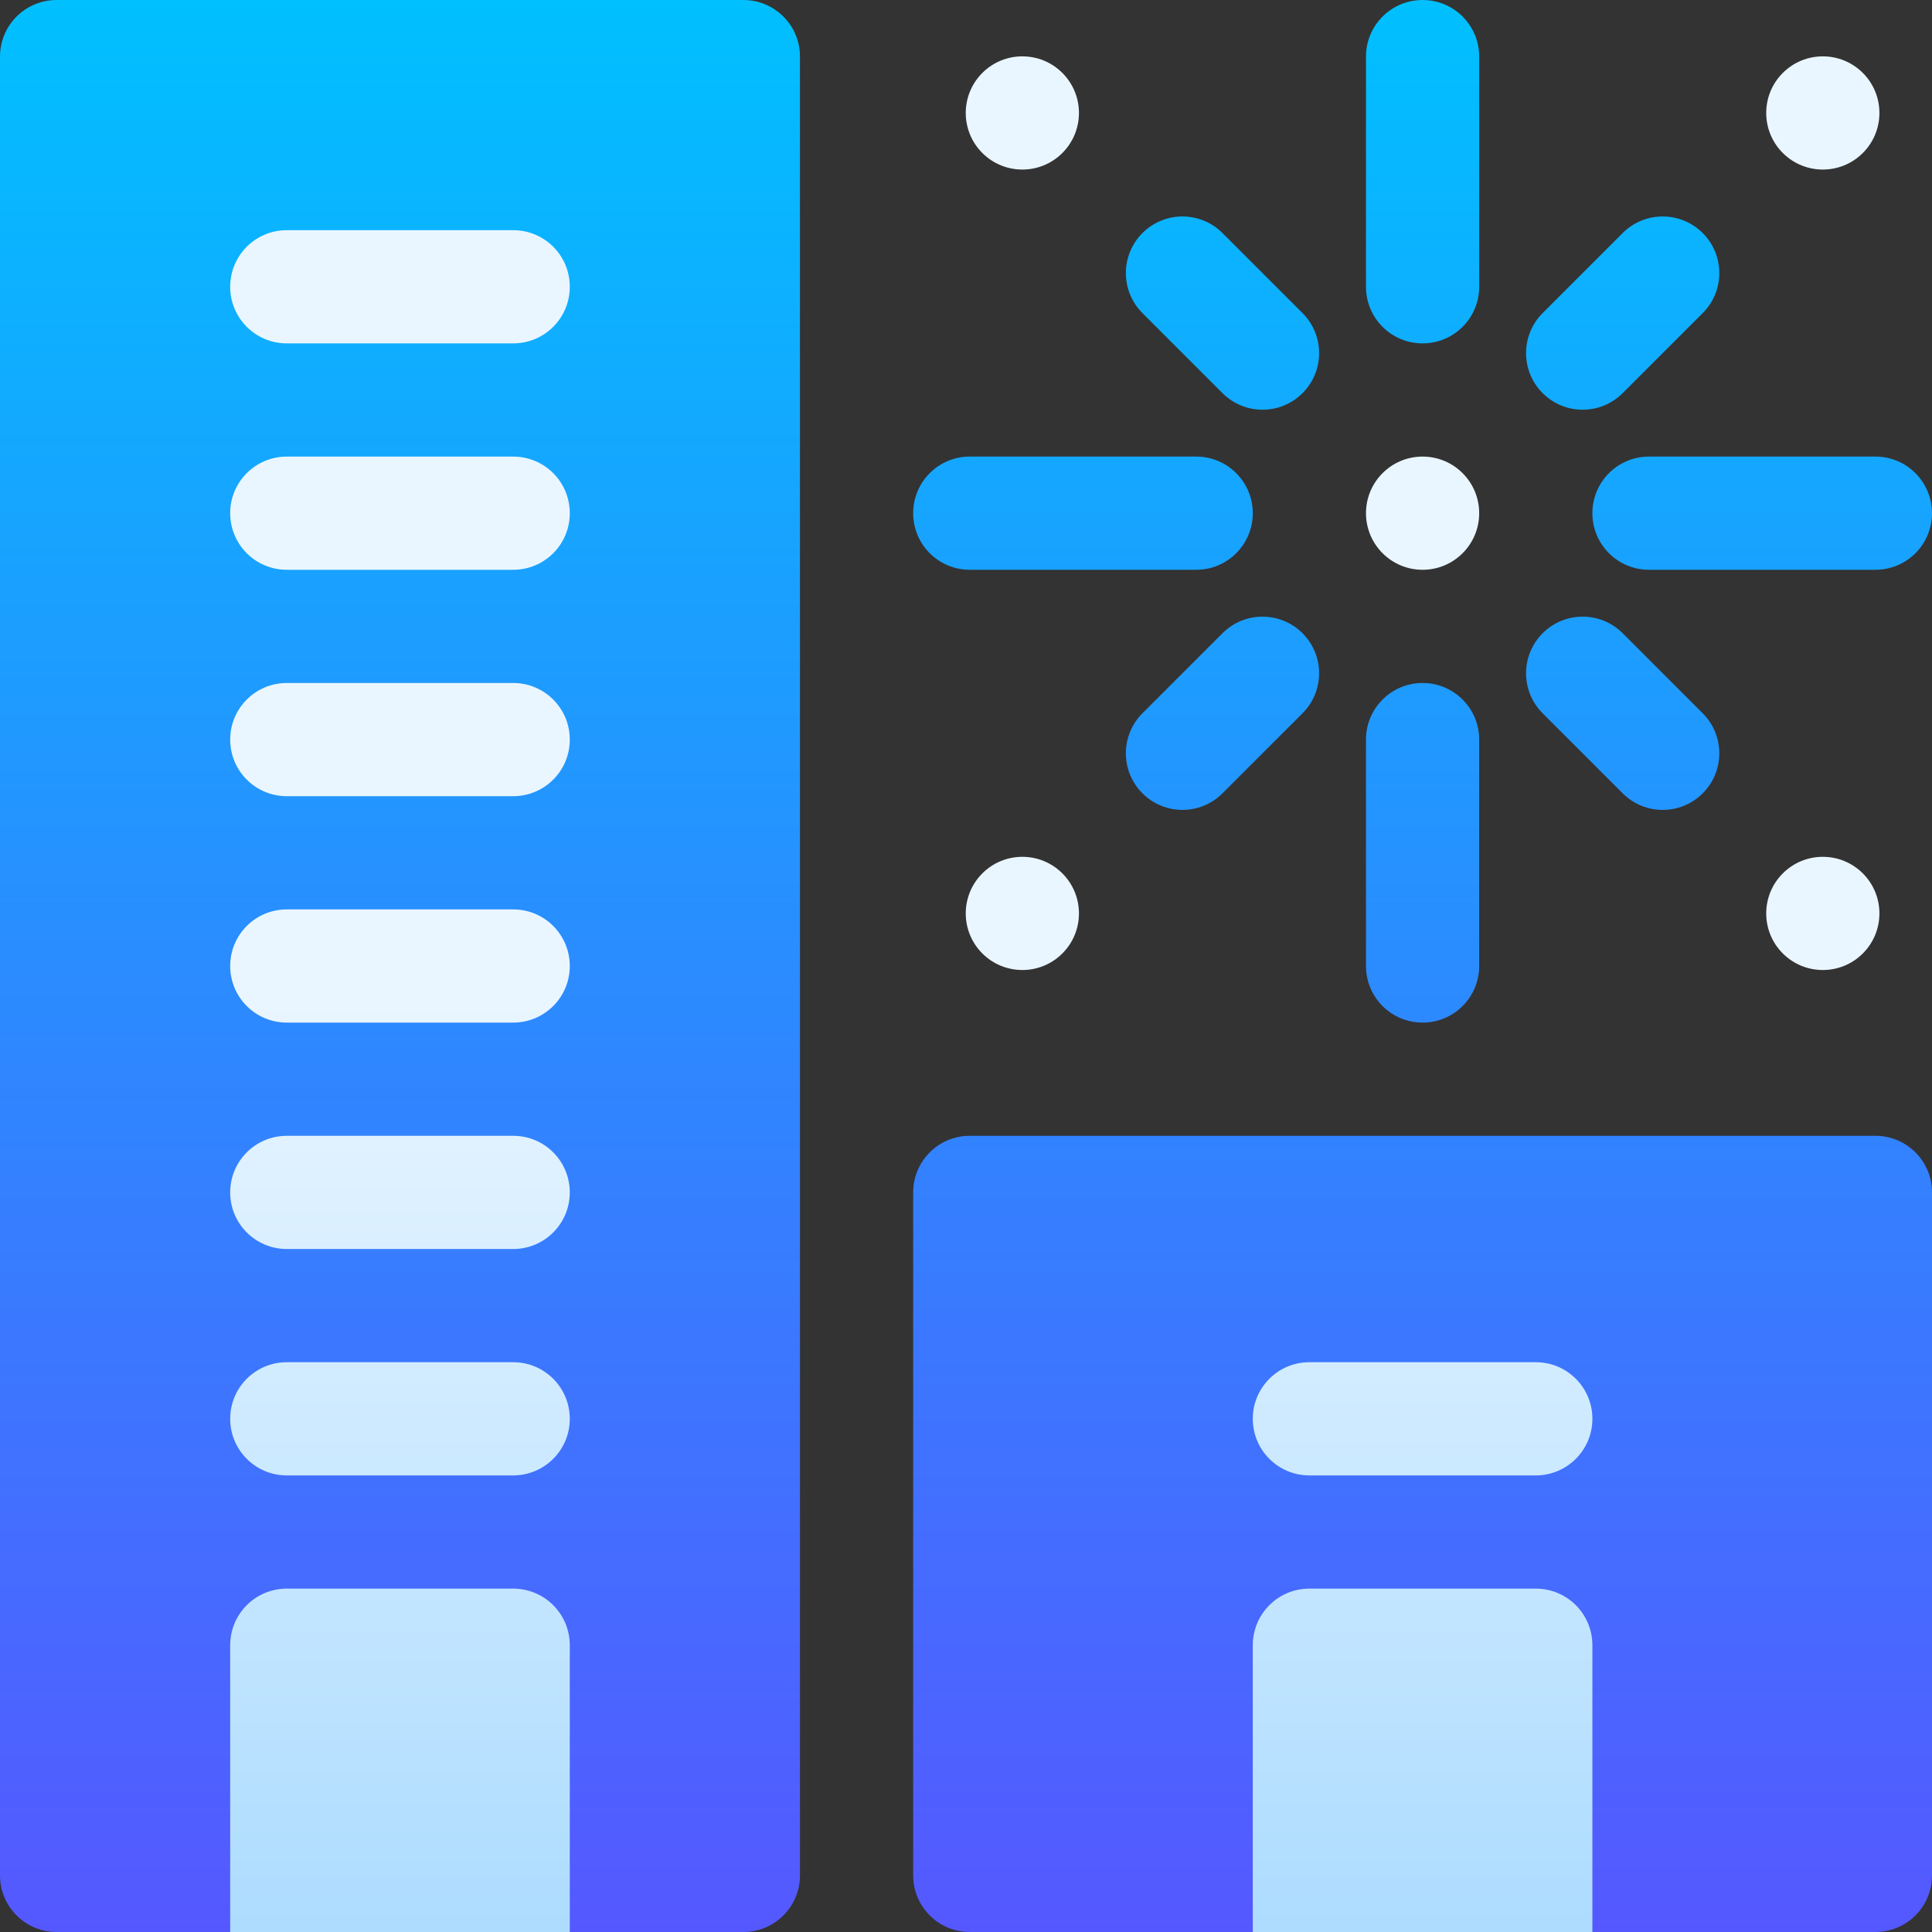 <svg id="Capa_1" enable-background="new 0 0 512 512" height="512" viewBox="0 0 512 512" width="512" xmlns="http://www.w3.org/2000/svg" xmlns:xlink="http://www.w3.org/1999/xlink"><rect x="0" y="0" width="512" height="512" fill="#333333" stroke="none"/><linearGradient id="SVGID_1_" gradientUnits="userSpaceOnUse" x1="256" x2="256" y1="512" y2="0"><stop offset="0" stop-color="#5558ff"/><stop offset="1" stop-color="#00c0ff"/></linearGradient><linearGradient id="SVGID_2_" gradientUnits="userSpaceOnUse" x1="279.533" x2="279.533" y1="512" y2="14.934"><stop offset="0" stop-color="#addcff"/><stop offset=".503" stop-color="#eaf6ff"/><stop offset="1" stop-color="#eaf6ff"/></linearGradient><g><g><g><path d="m430.027 210.238c5.86 5.859 15.352 5.859 21.211 0s5.859-15.352 0-21.211l-21.211-21.211c-5.859-5.859-15.352-5.859-21.211 0s-5.859 15.352 0 21.211zm-53.027-119.238c8.291 0 15-6.709 15-15v-61c0-8.291-6.709-15-15-15s-15 6.709-15 15v61c0 8.291 6.709 15 15 15zm53.027 13.184 21.211-21.211c5.859-5.859 5.859-15.352 0-21.211s-15.352-5.859-21.211 0l-21.211 21.211c-5.859 5.859-5.859 15.352 0 21.211 5.86 5.859 15.352 5.859 21.211 0zm-53.027 166.816c8.291 0 15-6.709 15-15v-60c0-8.291-6.709-15-15-15s-15 6.709-15 15v60c0 8.291 6.709 15 15 15zm45-135c0 8.291 6.709 15 15 15h60c8.291 0 15-6.709 15-15s-6.709-15-15-15h-60c-8.291 0-15 6.709-15 15zm-98.027-31.816c5.86 5.859 15.352 5.859 21.211 0s5.859-15.352 0-21.211l-21.211-21.211c-5.859-5.859-15.352-5.859-21.211 0s-5.859 15.352 0 21.211zm-126.973-104.184h-182c-8.291 0-15 6.709-15 15v482c0 8.291 6.709 15 15 15h46l30-30h30l30 30h46c8.291 0 15-6.709 15-15v-482c0-8.291-6.709-15-15-15zm300 301h-240c-8.291 0-15 6.709-15 15v181c0 8.291 6.709 15 15 15h75l30-30h30l30 30h75c8.291 0 15-6.709 15-15v-181c0-8.291-6.709-15-15-15zm-240-150h60c8.291 0 15-6.709 15-15s-6.709-15-15-15h-60c-8.291 0-15 6.709-15 15s6.709 15 15 15zm66.973 16.816-21.211 21.211c-5.859 5.859-5.859 15.352 0 21.211 5.86 5.859 15.352 5.859 21.211 0l21.211-21.211c5.859-5.859 5.859-15.352 0-21.211s-15.352-5.859-21.211 0z" fill="url(#SVGID_1_)"/></g></g><g><g><path d="m136 361h-60c-8.291 0-15 6.709-15 15s6.709 15 15 15h60c8.291 0 15-6.709 15-15s-6.709-15-15-15zm0-120h-60c-8.291 0-15 6.709-15 15s6.709 15 15 15h60c8.291 0 15-6.709 15-15s-6.709-15-15-15zm0-60h-60c-8.291 0-15 6.709-15 15s6.709 15 15 15h60c8.291 0 15-6.709 15-15s-6.709-15-15-15zm0 120h-60c-8.291 0-15 6.709-15 15s6.709 15 15 15h60c8.291 0 15-6.709 15-15s-6.709-15-15-15zm0 120h-60c-8.291 0-15 6.709-15 15v76h90v-76c0-8.291-6.709-15-15-15zm357.673-380.459c5.858-5.858 5.858-15.355 0-21.213-5.858-5.857-15.355-5.857-21.213 0-5.858 5.858-5.858 15.355 0 21.213 5.857 5.857 15.355 5.857 21.213 0zm-116.673 110.459c8.284 0 15-6.716 15-15s-6.716-15-15-15-15 6.716-15 15 6.716 15 15 15zm30 270h-60c-8.291 0-15 6.709-15 15v76h90v-76c0-8.291-6.709-15-15-15zm-271-300h-60c-8.291 0-15 6.709-15 15s6.709 15 15 15h60c8.291 0 15-6.709 15-15s-6.709-15-15-15zm336.459 110.459c-5.858 5.858-5.858 15.355 0 21.213 5.858 5.857 15.355 5.857 21.213 0 5.858-5.858 5.858-15.355 0-21.213s-15.355-5.857-21.213 0zm-212.132-212.132c-5.858 5.858-5.858 15.355 0 21.213s15.355 5.858 21.213 0 5.858-15.355 0-21.213c-5.857-5.857-15.355-5.857-21.213 0zm146.673 341.673h-60c-8.291 0-15 6.709-15 15s6.709 15 15 15h60c8.291 0 15-6.709 15-15s-6.709-15-15-15zm-271-300h-60c-8.291 0-15 6.709-15 15s6.709 15 15 15h60c8.291 0 15-6.709 15-15s-6.709-15-15-15zm124.327 170.459c-5.858 5.858-5.858 15.355 0 21.213 5.858 5.857 15.355 5.857 21.213 0 5.858-5.858 5.858-15.355 0-21.213s-15.355-5.857-21.213 0z" fill="url(#SVGID_2_)"/></g></g></g></svg>